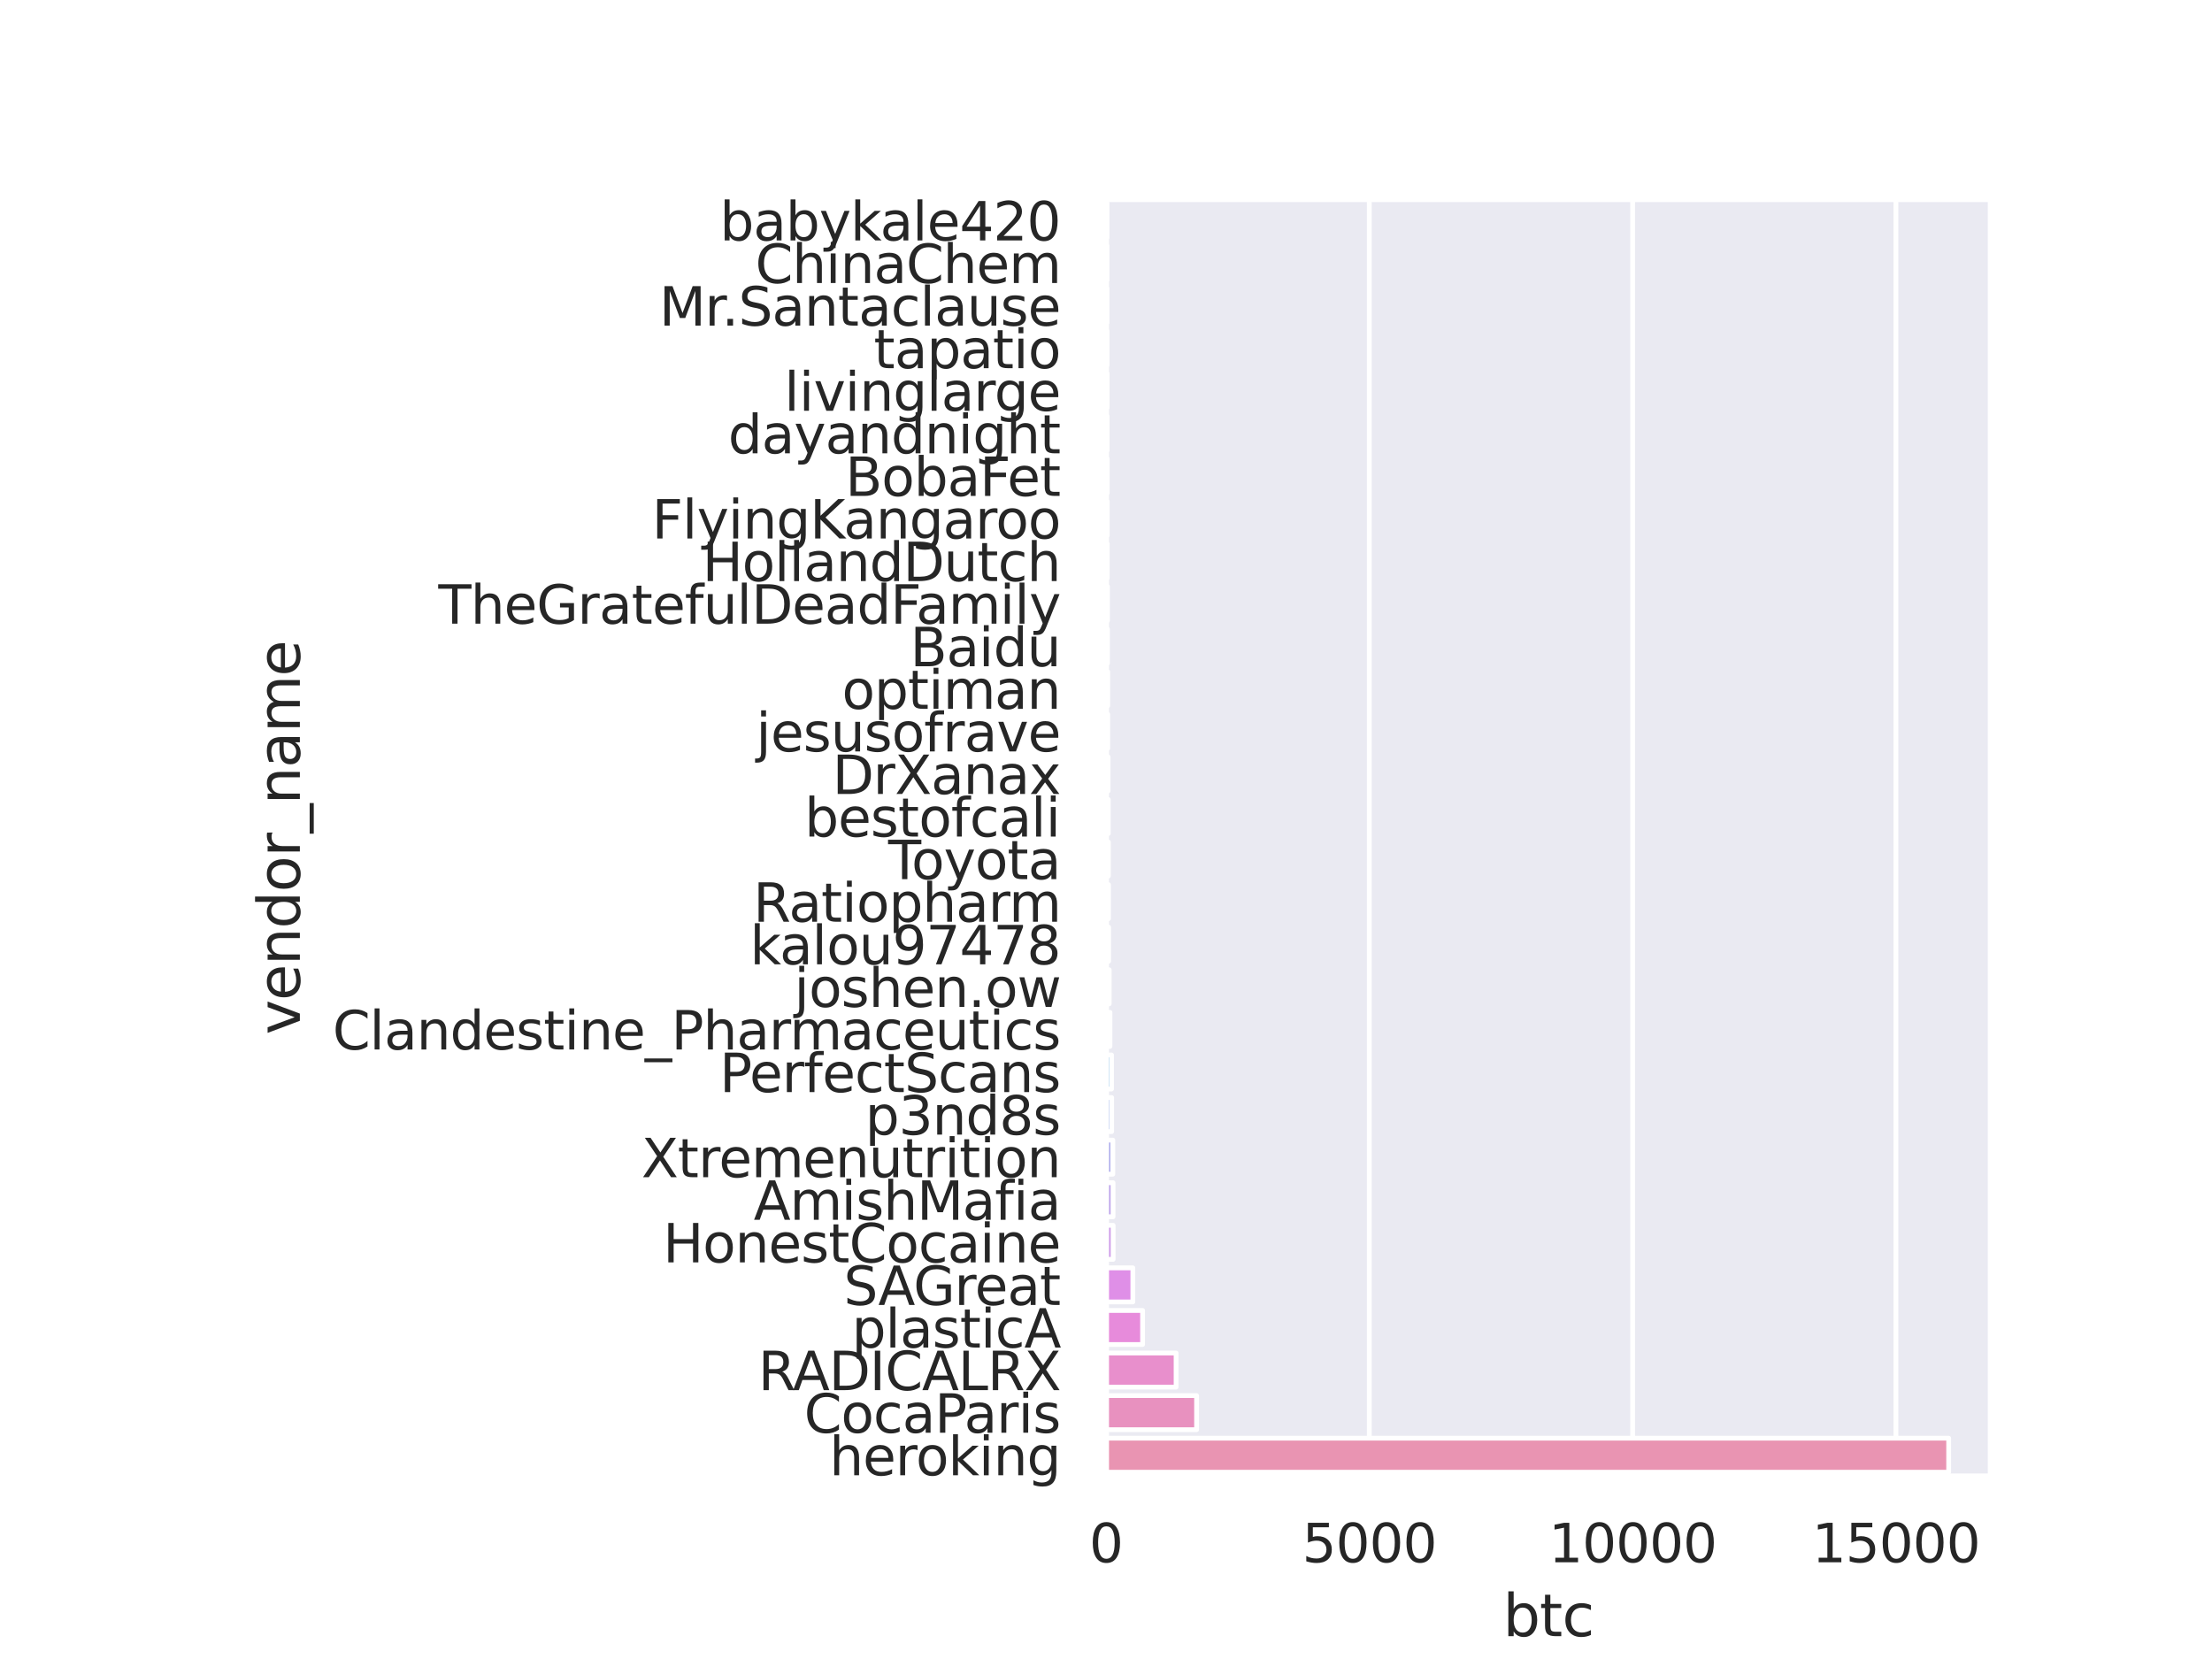<?xml version="1.0" encoding="utf-8" standalone="no"?>
<!DOCTYPE svg PUBLIC "-//W3C//DTD SVG 1.1//EN"
  "http://www.w3.org/Graphics/SVG/1.1/DTD/svg11.dtd">
<svg height="345.6pt" version="1.1" viewBox="0 0 460.8 345.6" width="460.8pt" xmlns="http://www.w3.org/2000/svg" xmlns:xlink="http://www.w3.org/1999/xlink">
 <defs>
  <style type="text/css">*{stroke-linecap:butt;stroke-linejoin:round;}</style>
 </defs>
 <g id="figure_1">
  <g id="patch_1">
   <path d="M 0 345.6 
L 460.8 345.6 
L 460.8 0 
L 0 0 
z
" style="fill:#ffffff;"/>
  </g>
  <g id="axes_1">
   <g id="patch_2">
    <path d="M 230.4 307.584 
L 414.72 307.584 
L 414.72 41.472 
L 230.4 41.472 
z
" style="fill:#eaeaf2;"/>
   </g>
   <g id="matplotlib.axis_1">
    <g id="xtick_1">
     <g id="line2d_1">
      <path clip-path="url(#pc255a13148)" d="M 230.4 307.584 
L 230.4 41.472 
" style="fill:none;stroke:#ffffff;stroke-linecap:round;"/>
     </g>
     <g id="text_1">
      <!-- 0 -->
      <g style="fill:#262626;" transform="translate(226.901 325.442)scale(0.11 -0.11)">
       <defs>
        <path d="M 2034 4250 
Q 1547 4250 1301 3770 
Q 1056 3291 1056 2328 
Q 1056 1369 1301 889 
Q 1547 409 2034 409 
Q 2525 409 2770 889 
Q 3016 1369 3016 2328 
Q 3016 3291 2770 3770 
Q 2525 4250 2034 4250 
z
M 2034 4750 
Q 2819 4750 3233 4129 
Q 3647 3509 3647 2328 
Q 3647 1150 3233 529 
Q 2819 -91 2034 -91 
Q 1250 -91 836 529 
Q 422 1150 422 2328 
Q 422 3509 836 4129 
Q 1250 4750 2034 4750 
z
" id="DejaVuSans-30" transform="scale(0.016)"/>
       </defs>
       <use xlink:href="#DejaVuSans-30"/>
      </g>
     </g>
    </g>
    <g id="xtick_2">
     <g id="line2d_2">
      <path clip-path="url(#pc255a13148)" d="M 285.252 307.584 
L 285.252 41.472 
" style="fill:none;stroke:#ffffff;stroke-linecap:round;"/>
     </g>
     <g id="text_2">
      <!-- 5000 -->
      <g style="fill:#262626;" transform="translate(271.255 325.442)scale(0.11 -0.11)">
       <defs>
        <path d="M 691 4666 
L 3169 4666 
L 3169 4134 
L 1269 4134 
L 1269 2991 
Q 1406 3038 1543 3061 
Q 1681 3084 1819 3084 
Q 2600 3084 3056 2656 
Q 3513 2228 3513 1497 
Q 3513 744 3044 326 
Q 2575 -91 1722 -91 
Q 1428 -91 1123 -41 
Q 819 9 494 109 
L 494 744 
Q 775 591 1075 516 
Q 1375 441 1709 441 
Q 2250 441 2565 725 
Q 2881 1009 2881 1497 
Q 2881 1984 2565 2268 
Q 2250 2553 1709 2553 
Q 1456 2553 1204 2497 
Q 953 2441 691 2322 
L 691 4666 
z
" id="DejaVuSans-35" transform="scale(0.016)"/>
       </defs>
       <use xlink:href="#DejaVuSans-35"/>
       <use x="63.623" xlink:href="#DejaVuSans-30"/>
       <use x="127.246" xlink:href="#DejaVuSans-30"/>
       <use x="190.869" xlink:href="#DejaVuSans-30"/>
      </g>
     </g>
    </g>
    <g id="xtick_3">
     <g id="line2d_3">
      <path clip-path="url(#pc255a13148)" d="M 340.104 307.584 
L 340.104 41.472 
" style="fill:none;stroke:#ffffff;stroke-linecap:round;"/>
     </g>
     <g id="text_3">
      <!-- 10000 -->
      <g style="fill:#262626;" transform="translate(322.607 325.442)scale(0.11 -0.11)">
       <defs>
        <path d="M 794 531 
L 1825 531 
L 1825 4091 
L 703 3866 
L 703 4441 
L 1819 4666 
L 2450 4666 
L 2450 531 
L 3481 531 
L 3481 0 
L 794 0 
L 794 531 
z
" id="DejaVuSans-31" transform="scale(0.016)"/>
       </defs>
       <use xlink:href="#DejaVuSans-31"/>
       <use x="63.623" xlink:href="#DejaVuSans-30"/>
       <use x="127.246" xlink:href="#DejaVuSans-30"/>
       <use x="190.869" xlink:href="#DejaVuSans-30"/>
       <use x="254.492" xlink:href="#DejaVuSans-30"/>
      </g>
     </g>
    </g>
    <g id="xtick_4">
     <g id="line2d_4">
      <path clip-path="url(#pc255a13148)" d="M 394.956 307.584 
L 394.956 41.472 
" style="fill:none;stroke:#ffffff;stroke-linecap:round;"/>
     </g>
     <g id="text_4">
      <!-- 15000 -->
      <g style="fill:#262626;" transform="translate(377.459 325.442)scale(0.11 -0.11)">
       <use xlink:href="#DejaVuSans-31"/>
       <use x="63.623" xlink:href="#DejaVuSans-35"/>
       <use x="127.246" xlink:href="#DejaVuSans-30"/>
       <use x="190.869" xlink:href="#DejaVuSans-30"/>
       <use x="254.492" xlink:href="#DejaVuSans-30"/>
      </g>
     </g>
    </g>
    <g id="text_5">
     <!-- btc -->
     <g style="fill:#262626;" transform="translate(313.1 340.848)scale(0.12 -0.12)">
      <defs>
       <path d="M 3116 1747 
Q 3116 2381 2855 2742 
Q 2594 3103 2138 3103 
Q 1681 3103 1420 2742 
Q 1159 2381 1159 1747 
Q 1159 1113 1420 752 
Q 1681 391 2138 391 
Q 2594 391 2855 752 
Q 3116 1113 3116 1747 
z
M 1159 2969 
Q 1341 3281 1617 3432 
Q 1894 3584 2278 3584 
Q 2916 3584 3314 3078 
Q 3713 2572 3713 1747 
Q 3713 922 3314 415 
Q 2916 -91 2278 -91 
Q 1894 -91 1617 61 
Q 1341 213 1159 525 
L 1159 0 
L 581 0 
L 581 4863 
L 1159 4863 
L 1159 2969 
z
" id="DejaVuSans-62" transform="scale(0.016)"/>
       <path d="M 1172 4494 
L 1172 3500 
L 2356 3500 
L 2356 3053 
L 1172 3053 
L 1172 1153 
Q 1172 725 1289 603 
Q 1406 481 1766 481 
L 2356 481 
L 2356 0 
L 1766 0 
Q 1100 0 847 248 
Q 594 497 594 1153 
L 594 3053 
L 172 3053 
L 172 3500 
L 594 3500 
L 594 4494 
L 1172 4494 
z
" id="DejaVuSans-74" transform="scale(0.016)"/>
       <path d="M 3122 3366 
L 3122 2828 
Q 2878 2963 2633 3030 
Q 2388 3097 2138 3097 
Q 1578 3097 1268 2742 
Q 959 2388 959 1747 
Q 959 1106 1268 751 
Q 1578 397 2138 397 
Q 2388 397 2633 464 
Q 2878 531 3122 666 
L 3122 134 
Q 2881 22 2623 -34 
Q 2366 -91 2075 -91 
Q 1284 -91 818 406 
Q 353 903 353 1747 
Q 353 2603 823 3093 
Q 1294 3584 2113 3584 
Q 2378 3584 2631 3529 
Q 2884 3475 3122 3366 
z
" id="DejaVuSans-63" transform="scale(0.016)"/>
      </defs>
      <use xlink:href="#DejaVuSans-62"/>
      <use x="63.477" xlink:href="#DejaVuSans-74"/>
      <use x="102.686" xlink:href="#DejaVuSans-63"/>
     </g>
    </g>
   </g>
   <g id="matplotlib.axis_2">
    <g id="ytick_1">
     <g id="text_6">
      <!-- babykale420 -->
      <g style="fill:#262626;" transform="translate(149.943 50.086)scale(0.11 -0.11)">
       <defs>
        <path d="M 2194 1759 
Q 1497 1759 1228 1600 
Q 959 1441 959 1056 
Q 959 750 1161 570 
Q 1363 391 1709 391 
Q 2188 391 2477 730 
Q 2766 1069 2766 1631 
L 2766 1759 
L 2194 1759 
z
M 3341 1997 
L 3341 0 
L 2766 0 
L 2766 531 
Q 2569 213 2275 61 
Q 1981 -91 1556 -91 
Q 1019 -91 701 211 
Q 384 513 384 1019 
Q 384 1609 779 1909 
Q 1175 2209 1959 2209 
L 2766 2209 
L 2766 2266 
Q 2766 2663 2505 2880 
Q 2244 3097 1772 3097 
Q 1472 3097 1187 3025 
Q 903 2953 641 2809 
L 641 3341 
Q 956 3463 1253 3523 
Q 1550 3584 1831 3584 
Q 2591 3584 2966 3190 
Q 3341 2797 3341 1997 
z
" id="DejaVuSans-61" transform="scale(0.016)"/>
        <path d="M 2059 -325 
Q 1816 -950 1584 -1140 
Q 1353 -1331 966 -1331 
L 506 -1331 
L 506 -850 
L 844 -850 
Q 1081 -850 1212 -737 
Q 1344 -625 1503 -206 
L 1606 56 
L 191 3500 
L 800 3500 
L 1894 763 
L 2988 3500 
L 3597 3500 
L 2059 -325 
z
" id="DejaVuSans-79" transform="scale(0.016)"/>
        <path d="M 581 4863 
L 1159 4863 
L 1159 1991 
L 2875 3500 
L 3609 3500 
L 1753 1863 
L 3688 0 
L 2938 0 
L 1159 1709 
L 1159 0 
L 581 0 
L 581 4863 
z
" id="DejaVuSans-6b" transform="scale(0.016)"/>
        <path d="M 603 4863 
L 1178 4863 
L 1178 0 
L 603 0 
L 603 4863 
z
" id="DejaVuSans-6c" transform="scale(0.016)"/>
        <path d="M 3597 1894 
L 3597 1613 
L 953 1613 
Q 991 1019 1311 708 
Q 1631 397 2203 397 
Q 2534 397 2845 478 
Q 3156 559 3463 722 
L 3463 178 
Q 3153 47 2828 -22 
Q 2503 -91 2169 -91 
Q 1331 -91 842 396 
Q 353 884 353 1716 
Q 353 2575 817 3079 
Q 1281 3584 2069 3584 
Q 2775 3584 3186 3129 
Q 3597 2675 3597 1894 
z
M 3022 2063 
Q 3016 2534 2758 2815 
Q 2500 3097 2075 3097 
Q 1594 3097 1305 2825 
Q 1016 2553 972 2059 
L 3022 2063 
z
" id="DejaVuSans-65" transform="scale(0.016)"/>
        <path d="M 2419 4116 
L 825 1625 
L 2419 1625 
L 2419 4116 
z
M 2253 4666 
L 3047 4666 
L 3047 1625 
L 3713 1625 
L 3713 1100 
L 3047 1100 
L 3047 0 
L 2419 0 
L 2419 1100 
L 313 1100 
L 313 1709 
L 2253 4666 
z
" id="DejaVuSans-34" transform="scale(0.016)"/>
        <path d="M 1228 531 
L 3431 531 
L 3431 0 
L 469 0 
L 469 531 
Q 828 903 1448 1529 
Q 2069 2156 2228 2338 
Q 2531 2678 2651 2914 
Q 2772 3150 2772 3378 
Q 2772 3750 2511 3984 
Q 2250 4219 1831 4219 
Q 1534 4219 1204 4116 
Q 875 4013 500 3803 
L 500 4441 
Q 881 4594 1212 4672 
Q 1544 4750 1819 4750 
Q 2544 4750 2975 4387 
Q 3406 4025 3406 3419 
Q 3406 3131 3298 2873 
Q 3191 2616 2906 2266 
Q 2828 2175 2409 1742 
Q 1991 1309 1228 531 
z
" id="DejaVuSans-32" transform="scale(0.016)"/>
       </defs>
       <use xlink:href="#DejaVuSans-62"/>
       <use x="63.477" xlink:href="#DejaVuSans-61"/>
       <use x="124.756" xlink:href="#DejaVuSans-62"/>
       <use x="188.232" xlink:href="#DejaVuSans-79"/>
       <use x="247.412" xlink:href="#DejaVuSans-6b"/>
       <use x="303.572" xlink:href="#DejaVuSans-61"/>
       <use x="364.852" xlink:href="#DejaVuSans-6c"/>
       <use x="392.635" xlink:href="#DejaVuSans-65"/>
       <use x="454.158" xlink:href="#DejaVuSans-34"/>
       <use x="517.781" xlink:href="#DejaVuSans-32"/>
       <use x="581.404" xlink:href="#DejaVuSans-30"/>
      </g>
     </g>
    </g>
    <g id="ytick_2">
     <g id="text_7">
      <!-- ChinaChem -->
      <g style="fill:#262626;" transform="translate(157.344 58.957)scale(0.11 -0.11)">
       <defs>
        <path d="M 4122 4306 
L 4122 3641 
Q 3803 3938 3442 4084 
Q 3081 4231 2675 4231 
Q 1875 4231 1450 3742 
Q 1025 3253 1025 2328 
Q 1025 1406 1450 917 
Q 1875 428 2675 428 
Q 3081 428 3442 575 
Q 3803 722 4122 1019 
L 4122 359 
Q 3791 134 3420 21 
Q 3050 -91 2638 -91 
Q 1578 -91 968 557 
Q 359 1206 359 2328 
Q 359 3453 968 4101 
Q 1578 4750 2638 4750 
Q 3056 4750 3426 4639 
Q 3797 4528 4122 4306 
z
" id="DejaVuSans-43" transform="scale(0.016)"/>
        <path d="M 3513 2113 
L 3513 0 
L 2938 0 
L 2938 2094 
Q 2938 2591 2744 2837 
Q 2550 3084 2163 3084 
Q 1697 3084 1428 2787 
Q 1159 2491 1159 1978 
L 1159 0 
L 581 0 
L 581 4863 
L 1159 4863 
L 1159 2956 
Q 1366 3272 1645 3428 
Q 1925 3584 2291 3584 
Q 2894 3584 3203 3211 
Q 3513 2838 3513 2113 
z
" id="DejaVuSans-68" transform="scale(0.016)"/>
        <path d="M 603 3500 
L 1178 3500 
L 1178 0 
L 603 0 
L 603 3500 
z
M 603 4863 
L 1178 4863 
L 1178 4134 
L 603 4134 
L 603 4863 
z
" id="DejaVuSans-69" transform="scale(0.016)"/>
        <path d="M 3513 2113 
L 3513 0 
L 2938 0 
L 2938 2094 
Q 2938 2591 2744 2837 
Q 2550 3084 2163 3084 
Q 1697 3084 1428 2787 
Q 1159 2491 1159 1978 
L 1159 0 
L 581 0 
L 581 3500 
L 1159 3500 
L 1159 2956 
Q 1366 3272 1645 3428 
Q 1925 3584 2291 3584 
Q 2894 3584 3203 3211 
Q 3513 2838 3513 2113 
z
" id="DejaVuSans-6e" transform="scale(0.016)"/>
        <path d="M 3328 2828 
Q 3544 3216 3844 3400 
Q 4144 3584 4550 3584 
Q 5097 3584 5394 3201 
Q 5691 2819 5691 2113 
L 5691 0 
L 5113 0 
L 5113 2094 
Q 5113 2597 4934 2840 
Q 4756 3084 4391 3084 
Q 3944 3084 3684 2787 
Q 3425 2491 3425 1978 
L 3425 0 
L 2847 0 
L 2847 2094 
Q 2847 2600 2669 2842 
Q 2491 3084 2119 3084 
Q 1678 3084 1418 2786 
Q 1159 2488 1159 1978 
L 1159 0 
L 581 0 
L 581 3500 
L 1159 3500 
L 1159 2956 
Q 1356 3278 1631 3431 
Q 1906 3584 2284 3584 
Q 2666 3584 2933 3390 
Q 3200 3197 3328 2828 
z
" id="DejaVuSans-6d" transform="scale(0.016)"/>
       </defs>
       <use xlink:href="#DejaVuSans-43"/>
       <use x="69.824" xlink:href="#DejaVuSans-68"/>
       <use x="133.203" xlink:href="#DejaVuSans-69"/>
       <use x="160.986" xlink:href="#DejaVuSans-6e"/>
       <use x="224.365" xlink:href="#DejaVuSans-61"/>
       <use x="285.645" xlink:href="#DejaVuSans-43"/>
       <use x="355.469" xlink:href="#DejaVuSans-68"/>
       <use x="418.848" xlink:href="#DejaVuSans-65"/>
       <use x="480.371" xlink:href="#DejaVuSans-6d"/>
      </g>
     </g>
    </g>
    <g id="ytick_3">
     <g id="text_8">
      <!-- Mr.Santaclause -->
      <g style="fill:#262626;" transform="translate(137.331 67.827)scale(0.11 -0.11)">
       <defs>
        <path d="M 628 4666 
L 1569 4666 
L 2759 1491 
L 3956 4666 
L 4897 4666 
L 4897 0 
L 4281 0 
L 4281 4097 
L 3078 897 
L 2444 897 
L 1241 4097 
L 1241 0 
L 628 0 
L 628 4666 
z
" id="DejaVuSans-4d" transform="scale(0.016)"/>
        <path d="M 2631 2963 
Q 2534 3019 2420 3045 
Q 2306 3072 2169 3072 
Q 1681 3072 1420 2755 
Q 1159 2438 1159 1844 
L 1159 0 
L 581 0 
L 581 3500 
L 1159 3500 
L 1159 2956 
Q 1341 3275 1631 3429 
Q 1922 3584 2338 3584 
Q 2397 3584 2469 3576 
Q 2541 3569 2628 3553 
L 2631 2963 
z
" id="DejaVuSans-72" transform="scale(0.016)"/>
        <path d="M 684 794 
L 1344 794 
L 1344 0 
L 684 0 
L 684 794 
z
" id="DejaVuSans-2e" transform="scale(0.016)"/>
        <path d="M 3425 4513 
L 3425 3897 
Q 3066 4069 2747 4153 
Q 2428 4238 2131 4238 
Q 1616 4238 1336 4038 
Q 1056 3838 1056 3469 
Q 1056 3159 1242 3001 
Q 1428 2844 1947 2747 
L 2328 2669 
Q 3034 2534 3370 2195 
Q 3706 1856 3706 1288 
Q 3706 609 3251 259 
Q 2797 -91 1919 -91 
Q 1588 -91 1214 -16 
Q 841 59 441 206 
L 441 856 
Q 825 641 1194 531 
Q 1563 422 1919 422 
Q 2459 422 2753 634 
Q 3047 847 3047 1241 
Q 3047 1584 2836 1778 
Q 2625 1972 2144 2069 
L 1759 2144 
Q 1053 2284 737 2584 
Q 422 2884 422 3419 
Q 422 4038 858 4394 
Q 1294 4750 2059 4750 
Q 2388 4750 2728 4690 
Q 3069 4631 3425 4513 
z
" id="DejaVuSans-53" transform="scale(0.016)"/>
        <path d="M 544 1381 
L 544 3500 
L 1119 3500 
L 1119 1403 
Q 1119 906 1312 657 
Q 1506 409 1894 409 
Q 2359 409 2629 706 
Q 2900 1003 2900 1516 
L 2900 3500 
L 3475 3500 
L 3475 0 
L 2900 0 
L 2900 538 
Q 2691 219 2414 64 
Q 2138 -91 1772 -91 
Q 1169 -91 856 284 
Q 544 659 544 1381 
z
M 1991 3584 
L 1991 3584 
z
" id="DejaVuSans-75" transform="scale(0.016)"/>
        <path d="M 2834 3397 
L 2834 2853 
Q 2591 2978 2328 3040 
Q 2066 3103 1784 3103 
Q 1356 3103 1142 2972 
Q 928 2841 928 2578 
Q 928 2378 1081 2264 
Q 1234 2150 1697 2047 
L 1894 2003 
Q 2506 1872 2764 1633 
Q 3022 1394 3022 966 
Q 3022 478 2636 193 
Q 2250 -91 1575 -91 
Q 1294 -91 989 -36 
Q 684 19 347 128 
L 347 722 
Q 666 556 975 473 
Q 1284 391 1588 391 
Q 1994 391 2212 530 
Q 2431 669 2431 922 
Q 2431 1156 2273 1281 
Q 2116 1406 1581 1522 
L 1381 1569 
Q 847 1681 609 1914 
Q 372 2147 372 2553 
Q 372 3047 722 3315 
Q 1072 3584 1716 3584 
Q 2034 3584 2315 3537 
Q 2597 3491 2834 3397 
z
" id="DejaVuSans-73" transform="scale(0.016)"/>
       </defs>
       <use xlink:href="#DejaVuSans-4d"/>
       <use x="86.279" xlink:href="#DejaVuSans-72"/>
       <use x="118.268" xlink:href="#DejaVuSans-2e"/>
       <use x="150.055" xlink:href="#DejaVuSans-53"/>
       <use x="213.531" xlink:href="#DejaVuSans-61"/>
       <use x="274.811" xlink:href="#DejaVuSans-6e"/>
       <use x="338.189" xlink:href="#DejaVuSans-74"/>
       <use x="377.398" xlink:href="#DejaVuSans-61"/>
       <use x="438.678" xlink:href="#DejaVuSans-63"/>
       <use x="493.658" xlink:href="#DejaVuSans-6c"/>
       <use x="521.441" xlink:href="#DejaVuSans-61"/>
       <use x="582.721" xlink:href="#DejaVuSans-75"/>
       <use x="646.1" xlink:href="#DejaVuSans-73"/>
       <use x="698.199" xlink:href="#DejaVuSans-65"/>
      </g>
     </g>
    </g>
    <g id="ytick_4">
     <g id="text_9">
      <!-- tapatio -->
      <g style="fill:#262626;" transform="translate(182.024 76.698)scale(0.11 -0.11)">
       <defs>
        <path d="M 1159 525 
L 1159 -1331 
L 581 -1331 
L 581 3500 
L 1159 3500 
L 1159 2969 
Q 1341 3281 1617 3432 
Q 1894 3584 2278 3584 
Q 2916 3584 3314 3078 
Q 3713 2572 3713 1747 
Q 3713 922 3314 415 
Q 2916 -91 2278 -91 
Q 1894 -91 1617 61 
Q 1341 213 1159 525 
z
M 3116 1747 
Q 3116 2381 2855 2742 
Q 2594 3103 2138 3103 
Q 1681 3103 1420 2742 
Q 1159 2381 1159 1747 
Q 1159 1113 1420 752 
Q 1681 391 2138 391 
Q 2594 391 2855 752 
Q 3116 1113 3116 1747 
z
" id="DejaVuSans-70" transform="scale(0.016)"/>
        <path d="M 1959 3097 
Q 1497 3097 1228 2736 
Q 959 2375 959 1747 
Q 959 1119 1226 758 
Q 1494 397 1959 397 
Q 2419 397 2687 759 
Q 2956 1122 2956 1747 
Q 2956 2369 2687 2733 
Q 2419 3097 1959 3097 
z
M 1959 3584 
Q 2709 3584 3137 3096 
Q 3566 2609 3566 1747 
Q 3566 888 3137 398 
Q 2709 -91 1959 -91 
Q 1206 -91 779 398 
Q 353 888 353 1747 
Q 353 2609 779 3096 
Q 1206 3584 1959 3584 
z
" id="DejaVuSans-6f" transform="scale(0.016)"/>
       </defs>
       <use xlink:href="#DejaVuSans-74"/>
       <use x="39.209" xlink:href="#DejaVuSans-61"/>
       <use x="100.488" xlink:href="#DejaVuSans-70"/>
       <use x="163.965" xlink:href="#DejaVuSans-61"/>
       <use x="225.244" xlink:href="#DejaVuSans-74"/>
       <use x="264.453" xlink:href="#DejaVuSans-69"/>
       <use x="292.236" xlink:href="#DejaVuSans-6f"/>
      </g>
     </g>
    </g>
    <g id="ytick_5">
     <g id="text_10">
      <!-- livinglarge -->
      <g style="fill:#262626;" transform="translate(163.389 85.568)scale(0.11 -0.11)">
       <defs>
        <path d="M 191 3500 
L 800 3500 
L 1894 563 
L 2988 3500 
L 3597 3500 
L 2284 0 
L 1503 0 
L 191 3500 
z
" id="DejaVuSans-76" transform="scale(0.016)"/>
        <path d="M 2906 1791 
Q 2906 2416 2648 2759 
Q 2391 3103 1925 3103 
Q 1463 3103 1205 2759 
Q 947 2416 947 1791 
Q 947 1169 1205 825 
Q 1463 481 1925 481 
Q 2391 481 2648 825 
Q 2906 1169 2906 1791 
z
M 3481 434 
Q 3481 -459 3084 -895 
Q 2688 -1331 1869 -1331 
Q 1566 -1331 1297 -1286 
Q 1028 -1241 775 -1147 
L 775 -588 
Q 1028 -725 1275 -790 
Q 1522 -856 1778 -856 
Q 2344 -856 2625 -561 
Q 2906 -266 2906 331 
L 2906 616 
Q 2728 306 2450 153 
Q 2172 0 1784 0 
Q 1141 0 747 490 
Q 353 981 353 1791 
Q 353 2603 747 3093 
Q 1141 3584 1784 3584 
Q 2172 3584 2450 3431 
Q 2728 3278 2906 2969 
L 2906 3500 
L 3481 3500 
L 3481 434 
z
" id="DejaVuSans-67" transform="scale(0.016)"/>
       </defs>
       <use xlink:href="#DejaVuSans-6c"/>
       <use x="27.783" xlink:href="#DejaVuSans-69"/>
       <use x="55.566" xlink:href="#DejaVuSans-76"/>
       <use x="114.746" xlink:href="#DejaVuSans-69"/>
       <use x="142.529" xlink:href="#DejaVuSans-6e"/>
       <use x="205.908" xlink:href="#DejaVuSans-67"/>
       <use x="269.385" xlink:href="#DejaVuSans-6c"/>
       <use x="297.168" xlink:href="#DejaVuSans-61"/>
       <use x="358.447" xlink:href="#DejaVuSans-72"/>
       <use x="397.811" xlink:href="#DejaVuSans-67"/>
       <use x="461.287" xlink:href="#DejaVuSans-65"/>
      </g>
     </g>
    </g>
    <g id="ytick_6">
     <g id="text_11">
      <!-- dayandnight -->
      <g style="fill:#262626;" transform="translate(151.676 94.438)scale(0.11 -0.11)">
       <defs>
        <path d="M 2906 2969 
L 2906 4863 
L 3481 4863 
L 3481 0 
L 2906 0 
L 2906 525 
Q 2725 213 2448 61 
Q 2172 -91 1784 -91 
Q 1150 -91 751 415 
Q 353 922 353 1747 
Q 353 2572 751 3078 
Q 1150 3584 1784 3584 
Q 2172 3584 2448 3432 
Q 2725 3281 2906 2969 
z
M 947 1747 
Q 947 1113 1208 752 
Q 1469 391 1925 391 
Q 2381 391 2643 752 
Q 2906 1113 2906 1747 
Q 2906 2381 2643 2742 
Q 2381 3103 1925 3103 
Q 1469 3103 1208 2742 
Q 947 2381 947 1747 
z
" id="DejaVuSans-64" transform="scale(0.016)"/>
       </defs>
       <use xlink:href="#DejaVuSans-64"/>
       <use x="63.477" xlink:href="#DejaVuSans-61"/>
       <use x="124.756" xlink:href="#DejaVuSans-79"/>
       <use x="183.936" xlink:href="#DejaVuSans-61"/>
       <use x="245.215" xlink:href="#DejaVuSans-6e"/>
       <use x="308.594" xlink:href="#DejaVuSans-64"/>
       <use x="372.07" xlink:href="#DejaVuSans-6e"/>
       <use x="435.449" xlink:href="#DejaVuSans-69"/>
       <use x="463.232" xlink:href="#DejaVuSans-67"/>
       <use x="526.709" xlink:href="#DejaVuSans-68"/>
       <use x="590.088" xlink:href="#DejaVuSans-74"/>
      </g>
     </g>
    </g>
    <g id="ytick_7">
     <g id="text_12">
      <!-- BobaFet -->
      <g style="fill:#262626;" transform="translate(176.096 103.309)scale(0.11 -0.11)">
       <defs>
        <path d="M 1259 2228 
L 1259 519 
L 2272 519 
Q 2781 519 3026 730 
Q 3272 941 3272 1375 
Q 3272 1813 3026 2020 
Q 2781 2228 2272 2228 
L 1259 2228 
z
M 1259 4147 
L 1259 2741 
L 2194 2741 
Q 2656 2741 2882 2914 
Q 3109 3088 3109 3444 
Q 3109 3797 2882 3972 
Q 2656 4147 2194 4147 
L 1259 4147 
z
M 628 4666 
L 2241 4666 
Q 2963 4666 3353 4366 
Q 3744 4066 3744 3513 
Q 3744 3084 3544 2831 
Q 3344 2578 2956 2516 
Q 3422 2416 3680 2098 
Q 3938 1781 3938 1306 
Q 3938 681 3513 340 
Q 3088 0 2303 0 
L 628 0 
L 628 4666 
z
" id="DejaVuSans-42" transform="scale(0.016)"/>
        <path d="M 628 4666 
L 3309 4666 
L 3309 4134 
L 1259 4134 
L 1259 2759 
L 3109 2759 
L 3109 2228 
L 1259 2228 
L 1259 0 
L 628 0 
L 628 4666 
z
" id="DejaVuSans-46" transform="scale(0.016)"/>
       </defs>
       <use xlink:href="#DejaVuSans-42"/>
       <use x="68.604" xlink:href="#DejaVuSans-6f"/>
       <use x="129.785" xlink:href="#DejaVuSans-62"/>
       <use x="193.262" xlink:href="#DejaVuSans-61"/>
       <use x="254.541" xlink:href="#DejaVuSans-46"/>
       <use x="306.561" xlink:href="#DejaVuSans-65"/>
       <use x="368.084" xlink:href="#DejaVuSans-74"/>
      </g>
     </g>
    </g>
    <g id="ytick_8">
     <g id="text_13">
      <!-- FlyingKangaroo -->
      <g style="fill:#262626;" transform="translate(135.803 112.179)scale(0.11 -0.11)">
       <defs>
        <path d="M 628 4666 
L 1259 4666 
L 1259 2694 
L 3353 4666 
L 4166 4666 
L 1850 2491 
L 4331 0 
L 3500 0 
L 1259 2247 
L 1259 0 
L 628 0 
L 628 4666 
z
" id="DejaVuSans-4b" transform="scale(0.016)"/>
       </defs>
       <use xlink:href="#DejaVuSans-46"/>
       <use x="57.52" xlink:href="#DejaVuSans-6c"/>
       <use x="85.303" xlink:href="#DejaVuSans-79"/>
       <use x="144.482" xlink:href="#DejaVuSans-69"/>
       <use x="172.266" xlink:href="#DejaVuSans-6e"/>
       <use x="235.645" xlink:href="#DejaVuSans-67"/>
       <use x="299.121" xlink:href="#DejaVuSans-4b"/>
       <use x="362.947" xlink:href="#DejaVuSans-61"/>
       <use x="424.227" xlink:href="#DejaVuSans-6e"/>
       <use x="487.605" xlink:href="#DejaVuSans-67"/>
       <use x="551.082" xlink:href="#DejaVuSans-61"/>
       <use x="612.361" xlink:href="#DejaVuSans-72"/>
       <use x="651.225" xlink:href="#DejaVuSans-6f"/>
       <use x="712.406" xlink:href="#DejaVuSans-6f"/>
      </g>
     </g>
    </g>
    <g id="ytick_9">
     <g id="text_14">
      <!-- HollandDutch -->
      <g style="fill:#262626;" transform="translate(146.317 121.05)scale(0.11 -0.11)">
       <defs>
        <path d="M 628 4666 
L 1259 4666 
L 1259 2753 
L 3553 2753 
L 3553 4666 
L 4184 4666 
L 4184 0 
L 3553 0 
L 3553 2222 
L 1259 2222 
L 1259 0 
L 628 0 
L 628 4666 
z
" id="DejaVuSans-48" transform="scale(0.016)"/>
        <path d="M 1259 4147 
L 1259 519 
L 2022 519 
Q 2988 519 3436 956 
Q 3884 1394 3884 2338 
Q 3884 3275 3436 3711 
Q 2988 4147 2022 4147 
L 1259 4147 
z
M 628 4666 
L 1925 4666 
Q 3281 4666 3915 4102 
Q 4550 3538 4550 2338 
Q 4550 1131 3912 565 
Q 3275 0 1925 0 
L 628 0 
L 628 4666 
z
" id="DejaVuSans-44" transform="scale(0.016)"/>
       </defs>
       <use xlink:href="#DejaVuSans-48"/>
       <use x="75.195" xlink:href="#DejaVuSans-6f"/>
       <use x="136.377" xlink:href="#DejaVuSans-6c"/>
       <use x="164.16" xlink:href="#DejaVuSans-6c"/>
       <use x="191.943" xlink:href="#DejaVuSans-61"/>
       <use x="253.223" xlink:href="#DejaVuSans-6e"/>
       <use x="316.602" xlink:href="#DejaVuSans-64"/>
       <use x="380.078" xlink:href="#DejaVuSans-44"/>
       <use x="457.08" xlink:href="#DejaVuSans-75"/>
       <use x="520.459" xlink:href="#DejaVuSans-74"/>
       <use x="559.668" xlink:href="#DejaVuSans-63"/>
       <use x="614.648" xlink:href="#DejaVuSans-68"/>
      </g>
     </g>
    </g>
    <g id="ytick_10">
     <g id="text_15">
      <!-- TheGratefulDeadFamily -->
      <g style="fill:#262626;" transform="translate(91.311 129.92)scale(0.11 -0.11)">
       <defs>
        <path d="M -19 4666 
L 3928 4666 
L 3928 4134 
L 2272 4134 
L 2272 0 
L 1638 0 
L 1638 4134 
L -19 4134 
L -19 4666 
z
" id="DejaVuSans-54" transform="scale(0.016)"/>
        <path d="M 3809 666 
L 3809 1919 
L 2778 1919 
L 2778 2438 
L 4434 2438 
L 4434 434 
Q 4069 175 3628 42 
Q 3188 -91 2688 -91 
Q 1594 -91 976 548 
Q 359 1188 359 2328 
Q 359 3472 976 4111 
Q 1594 4750 2688 4750 
Q 3144 4750 3555 4637 
Q 3966 4525 4313 4306 
L 4313 3634 
Q 3963 3931 3569 4081 
Q 3175 4231 2741 4231 
Q 1884 4231 1454 3753 
Q 1025 3275 1025 2328 
Q 1025 1384 1454 906 
Q 1884 428 2741 428 
Q 3075 428 3337 486 
Q 3600 544 3809 666 
z
" id="DejaVuSans-47" transform="scale(0.016)"/>
        <path d="M 2375 4863 
L 2375 4384 
L 1825 4384 
Q 1516 4384 1395 4259 
Q 1275 4134 1275 3809 
L 1275 3500 
L 2222 3500 
L 2222 3053 
L 1275 3053 
L 1275 0 
L 697 0 
L 697 3053 
L 147 3053 
L 147 3500 
L 697 3500 
L 697 3744 
Q 697 4328 969 4595 
Q 1241 4863 1831 4863 
L 2375 4863 
z
" id="DejaVuSans-66" transform="scale(0.016)"/>
       </defs>
       <use xlink:href="#DejaVuSans-54"/>
       <use x="61.084" xlink:href="#DejaVuSans-68"/>
       <use x="124.463" xlink:href="#DejaVuSans-65"/>
       <use x="185.986" xlink:href="#DejaVuSans-47"/>
       <use x="263.477" xlink:href="#DejaVuSans-72"/>
       <use x="304.59" xlink:href="#DejaVuSans-61"/>
       <use x="365.869" xlink:href="#DejaVuSans-74"/>
       <use x="405.078" xlink:href="#DejaVuSans-65"/>
       <use x="466.602" xlink:href="#DejaVuSans-66"/>
       <use x="501.807" xlink:href="#DejaVuSans-75"/>
       <use x="565.186" xlink:href="#DejaVuSans-6c"/>
       <use x="592.969" xlink:href="#DejaVuSans-44"/>
       <use x="669.971" xlink:href="#DejaVuSans-65"/>
       <use x="731.494" xlink:href="#DejaVuSans-61"/>
       <use x="792.773" xlink:href="#DejaVuSans-64"/>
       <use x="856.25" xlink:href="#DejaVuSans-46"/>
       <use x="904.645" xlink:href="#DejaVuSans-61"/>
       <use x="965.924" xlink:href="#DejaVuSans-6d"/>
       <use x="1063.336" xlink:href="#DejaVuSans-69"/>
       <use x="1091.119" xlink:href="#DejaVuSans-6c"/>
       <use x="1118.902" xlink:href="#DejaVuSans-79"/>
      </g>
     </g>
    </g>
    <g id="ytick_11">
     <g id="text_16">
      <!-- Baidu -->
      <g style="fill:#262626;" transform="translate(189.602 138.79)scale(0.11 -0.11)">
       <use xlink:href="#DejaVuSans-42"/>
       <use x="68.604" xlink:href="#DejaVuSans-61"/>
       <use x="129.883" xlink:href="#DejaVuSans-69"/>
       <use x="157.666" xlink:href="#DejaVuSans-64"/>
       <use x="221.143" xlink:href="#DejaVuSans-75"/>
      </g>
     </g>
    </g>
    <g id="ytick_12">
     <g id="text_17">
      <!-- optiman -->
      <g style="fill:#262626;" transform="translate(175.391 147.661)scale(0.11 -0.11)">
       <use xlink:href="#DejaVuSans-6f"/>
       <use x="61.182" xlink:href="#DejaVuSans-70"/>
       <use x="124.658" xlink:href="#DejaVuSans-74"/>
       <use x="163.867" xlink:href="#DejaVuSans-69"/>
       <use x="191.65" xlink:href="#DejaVuSans-6d"/>
       <use x="289.062" xlink:href="#DejaVuSans-61"/>
       <use x="350.342" xlink:href="#DejaVuSans-6e"/>
      </g>
     </g>
    </g>
    <g id="ytick_13">
     <g id="text_18">
      <!-- jesusofrave -->
      <g style="fill:#262626;" transform="translate(157.499 156.531)scale(0.11 -0.11)">
       <defs>
        <path d="M 603 3500 
L 1178 3500 
L 1178 -63 
Q 1178 -731 923 -1031 
Q 669 -1331 103 -1331 
L -116 -1331 
L -116 -844 
L 38 -844 
Q 366 -844 484 -692 
Q 603 -541 603 -63 
L 603 3500 
z
M 603 4863 
L 1178 4863 
L 1178 4134 
L 603 4134 
L 603 4863 
z
" id="DejaVuSans-6a" transform="scale(0.016)"/>
       </defs>
       <use xlink:href="#DejaVuSans-6a"/>
       <use x="27.783" xlink:href="#DejaVuSans-65"/>
       <use x="89.307" xlink:href="#DejaVuSans-73"/>
       <use x="141.406" xlink:href="#DejaVuSans-75"/>
       <use x="204.785" xlink:href="#DejaVuSans-73"/>
       <use x="256.885" xlink:href="#DejaVuSans-6f"/>
       <use x="318.066" xlink:href="#DejaVuSans-66"/>
       <use x="353.271" xlink:href="#DejaVuSans-72"/>
       <use x="394.385" xlink:href="#DejaVuSans-61"/>
       <use x="455.664" xlink:href="#DejaVuSans-76"/>
       <use x="514.844" xlink:href="#DejaVuSans-65"/>
      </g>
     </g>
    </g>
    <g id="ytick_14">
     <g id="text_19">
      <!-- DrXanax -->
      <g style="fill:#262626;" transform="translate(173.409 165.402)scale(0.11 -0.11)">
       <defs>
        <path d="M 403 4666 
L 1081 4666 
L 2241 2931 
L 3406 4666 
L 4084 4666 
L 2584 2425 
L 4184 0 
L 3506 0 
L 2194 1984 
L 872 0 
L 191 0 
L 1856 2491 
L 403 4666 
z
" id="DejaVuSans-58" transform="scale(0.016)"/>
        <path d="M 3513 3500 
L 2247 1797 
L 3578 0 
L 2900 0 
L 1881 1375 
L 863 0 
L 184 0 
L 1544 1831 
L 300 3500 
L 978 3500 
L 1906 2253 
L 2834 3500 
L 3513 3500 
z
" id="DejaVuSans-78" transform="scale(0.016)"/>
       </defs>
       <use xlink:href="#DejaVuSans-44"/>
       <use x="77.002" xlink:href="#DejaVuSans-72"/>
       <use x="118.115" xlink:href="#DejaVuSans-58"/>
       <use x="186.621" xlink:href="#DejaVuSans-61"/>
       <use x="247.9" xlink:href="#DejaVuSans-6e"/>
       <use x="311.279" xlink:href="#DejaVuSans-61"/>
       <use x="372.559" xlink:href="#DejaVuSans-78"/>
      </g>
     </g>
    </g>
    <g id="ytick_15">
     <g id="text_20">
      <!-- bestofcali -->
      <g style="fill:#262626;" transform="translate(167.602 174.272)scale(0.11 -0.11)">
       <use xlink:href="#DejaVuSans-62"/>
       <use x="63.477" xlink:href="#DejaVuSans-65"/>
       <use x="125" xlink:href="#DejaVuSans-73"/>
       <use x="177.1" xlink:href="#DejaVuSans-74"/>
       <use x="216.309" xlink:href="#DejaVuSans-6f"/>
       <use x="277.49" xlink:href="#DejaVuSans-66"/>
       <use x="312.695" xlink:href="#DejaVuSans-63"/>
       <use x="367.676" xlink:href="#DejaVuSans-61"/>
       <use x="428.955" xlink:href="#DejaVuSans-6c"/>
       <use x="456.738" xlink:href="#DejaVuSans-69"/>
      </g>
     </g>
    </g>
    <g id="ytick_16">
     <g id="text_21">
      <!-- Toyota -->
      <g style="fill:#262626;" transform="translate(185.026 183.142)scale(0.11 -0.11)">
       <use xlink:href="#DejaVuSans-54"/>
       <use x="44.084" xlink:href="#DejaVuSans-6f"/>
       <use x="105.266" xlink:href="#DejaVuSans-79"/>
       <use x="164.445" xlink:href="#DejaVuSans-6f"/>
       <use x="225.627" xlink:href="#DejaVuSans-74"/>
       <use x="264.836" xlink:href="#DejaVuSans-61"/>
      </g>
     </g>
    </g>
    <g id="ytick_17">
     <g id="text_22">
      <!-- Ratiopharm -->
      <g style="fill:#262626;" transform="translate(156.925 192.013)scale(0.11 -0.11)">
       <defs>
        <path d="M 2841 2188 
Q 3044 2119 3236 1894 
Q 3428 1669 3622 1275 
L 4263 0 
L 3584 0 
L 2988 1197 
Q 2756 1666 2539 1819 
Q 2322 1972 1947 1972 
L 1259 1972 
L 1259 0 
L 628 0 
L 628 4666 
L 2053 4666 
Q 2853 4666 3247 4331 
Q 3641 3997 3641 3322 
Q 3641 2881 3436 2590 
Q 3231 2300 2841 2188 
z
M 1259 4147 
L 1259 2491 
L 2053 2491 
Q 2509 2491 2742 2702 
Q 2975 2913 2975 3322 
Q 2975 3731 2742 3939 
Q 2509 4147 2053 4147 
L 1259 4147 
z
" id="DejaVuSans-52" transform="scale(0.016)"/>
       </defs>
       <use xlink:href="#DejaVuSans-52"/>
       <use x="67.232" xlink:href="#DejaVuSans-61"/>
       <use x="128.512" xlink:href="#DejaVuSans-74"/>
       <use x="167.721" xlink:href="#DejaVuSans-69"/>
       <use x="195.504" xlink:href="#DejaVuSans-6f"/>
       <use x="256.686" xlink:href="#DejaVuSans-70"/>
       <use x="320.162" xlink:href="#DejaVuSans-68"/>
       <use x="383.541" xlink:href="#DejaVuSans-61"/>
       <use x="444.82" xlink:href="#DejaVuSans-72"/>
       <use x="484.184" xlink:href="#DejaVuSans-6d"/>
      </g>
     </g>
    </g>
    <g id="ytick_18">
     <g id="text_23">
      <!-- kalou97478 -->
      <g style="fill:#262626;" transform="translate(156.23 200.883)scale(0.11 -0.11)">
       <defs>
        <path d="M 703 97 
L 703 672 
Q 941 559 1184 500 
Q 1428 441 1663 441 
Q 2288 441 2617 861 
Q 2947 1281 2994 2138 
Q 2813 1869 2534 1725 
Q 2256 1581 1919 1581 
Q 1219 1581 811 2004 
Q 403 2428 403 3163 
Q 403 3881 828 4315 
Q 1253 4750 1959 4750 
Q 2769 4750 3195 4129 
Q 3622 3509 3622 2328 
Q 3622 1225 3098 567 
Q 2575 -91 1691 -91 
Q 1453 -91 1209 -44 
Q 966 3 703 97 
z
M 1959 2075 
Q 2384 2075 2632 2365 
Q 2881 2656 2881 3163 
Q 2881 3666 2632 3958 
Q 2384 4250 1959 4250 
Q 1534 4250 1286 3958 
Q 1038 3666 1038 3163 
Q 1038 2656 1286 2365 
Q 1534 2075 1959 2075 
z
" id="DejaVuSans-39" transform="scale(0.016)"/>
        <path d="M 525 4666 
L 3525 4666 
L 3525 4397 
L 1831 0 
L 1172 0 
L 2766 4134 
L 525 4134 
L 525 4666 
z
" id="DejaVuSans-37" transform="scale(0.016)"/>
        <path d="M 2034 2216 
Q 1584 2216 1326 1975 
Q 1069 1734 1069 1313 
Q 1069 891 1326 650 
Q 1584 409 2034 409 
Q 2484 409 2743 651 
Q 3003 894 3003 1313 
Q 3003 1734 2745 1975 
Q 2488 2216 2034 2216 
z
M 1403 2484 
Q 997 2584 770 2862 
Q 544 3141 544 3541 
Q 544 4100 942 4425 
Q 1341 4750 2034 4750 
Q 2731 4750 3128 4425 
Q 3525 4100 3525 3541 
Q 3525 3141 3298 2862 
Q 3072 2584 2669 2484 
Q 3125 2378 3379 2068 
Q 3634 1759 3634 1313 
Q 3634 634 3220 271 
Q 2806 -91 2034 -91 
Q 1263 -91 848 271 
Q 434 634 434 1313 
Q 434 1759 690 2068 
Q 947 2378 1403 2484 
z
M 1172 3481 
Q 1172 3119 1398 2916 
Q 1625 2713 2034 2713 
Q 2441 2713 2670 2916 
Q 2900 3119 2900 3481 
Q 2900 3844 2670 4047 
Q 2441 4250 2034 4250 
Q 1625 4250 1398 4047 
Q 1172 3844 1172 3481 
z
" id="DejaVuSans-38" transform="scale(0.016)"/>
       </defs>
       <use xlink:href="#DejaVuSans-6b"/>
       <use x="56.16" xlink:href="#DejaVuSans-61"/>
       <use x="117.439" xlink:href="#DejaVuSans-6c"/>
       <use x="145.223" xlink:href="#DejaVuSans-6f"/>
       <use x="206.404" xlink:href="#DejaVuSans-75"/>
       <use x="269.783" xlink:href="#DejaVuSans-39"/>
       <use x="333.406" xlink:href="#DejaVuSans-37"/>
       <use x="397.029" xlink:href="#DejaVuSans-34"/>
       <use x="460.652" xlink:href="#DejaVuSans-37"/>
       <use x="524.275" xlink:href="#DejaVuSans-38"/>
      </g>
     </g>
    </g>
    <g id="ytick_19">
     <g id="text_24">
      <!-- joshen.ow -->
      <g style="fill:#262626;" transform="translate(165.45 209.754)scale(0.11 -0.11)">
       <defs>
        <path d="M 269 3500 
L 844 3500 
L 1563 769 
L 2278 3500 
L 2956 3500 
L 3675 769 
L 4391 3500 
L 4966 3500 
L 4050 0 
L 3372 0 
L 2619 2869 
L 1863 0 
L 1184 0 
L 269 3500 
z
" id="DejaVuSans-77" transform="scale(0.016)"/>
       </defs>
       <use xlink:href="#DejaVuSans-6a"/>
       <use x="27.783" xlink:href="#DejaVuSans-6f"/>
       <use x="88.965" xlink:href="#DejaVuSans-73"/>
       <use x="141.064" xlink:href="#DejaVuSans-68"/>
       <use x="204.443" xlink:href="#DejaVuSans-65"/>
       <use x="265.967" xlink:href="#DejaVuSans-6e"/>
       <use x="329.346" xlink:href="#DejaVuSans-2e"/>
       <use x="361.133" xlink:href="#DejaVuSans-6f"/>
       <use x="422.314" xlink:href="#DejaVuSans-77"/>
      </g>
     </g>
    </g>
    <g id="ytick_20">
     <g id="text_25">
      <!-- Clandestine_Pharmaceutics -->
      <g style="fill:#262626;" transform="translate(69.296 218.624)scale(0.11 -0.11)">
       <defs>
        <path d="M 3263 -1063 
L 3263 -1509 
L -63 -1509 
L -63 -1063 
L 3263 -1063 
z
" id="DejaVuSans-5f" transform="scale(0.016)"/>
        <path d="M 1259 4147 
L 1259 2394 
L 2053 2394 
Q 2494 2394 2734 2622 
Q 2975 2850 2975 3272 
Q 2975 3691 2734 3919 
Q 2494 4147 2053 4147 
L 1259 4147 
z
M 628 4666 
L 2053 4666 
Q 2838 4666 3239 4311 
Q 3641 3956 3641 3272 
Q 3641 2581 3239 2228 
Q 2838 1875 2053 1875 
L 1259 1875 
L 1259 0 
L 628 0 
L 628 4666 
z
" id="DejaVuSans-50" transform="scale(0.016)"/>
       </defs>
       <use xlink:href="#DejaVuSans-43"/>
       <use x="69.824" xlink:href="#DejaVuSans-6c"/>
       <use x="97.607" xlink:href="#DejaVuSans-61"/>
       <use x="158.887" xlink:href="#DejaVuSans-6e"/>
       <use x="222.266" xlink:href="#DejaVuSans-64"/>
       <use x="285.742" xlink:href="#DejaVuSans-65"/>
       <use x="347.266" xlink:href="#DejaVuSans-73"/>
       <use x="399.365" xlink:href="#DejaVuSans-74"/>
       <use x="438.574" xlink:href="#DejaVuSans-69"/>
       <use x="466.357" xlink:href="#DejaVuSans-6e"/>
       <use x="529.736" xlink:href="#DejaVuSans-65"/>
       <use x="591.26" xlink:href="#DejaVuSans-5f"/>
       <use x="641.26" xlink:href="#DejaVuSans-50"/>
       <use x="701.562" xlink:href="#DejaVuSans-68"/>
       <use x="764.941" xlink:href="#DejaVuSans-61"/>
       <use x="826.221" xlink:href="#DejaVuSans-72"/>
       <use x="865.584" xlink:href="#DejaVuSans-6d"/>
       <use x="962.996" xlink:href="#DejaVuSans-61"/>
       <use x="1024.275" xlink:href="#DejaVuSans-63"/>
       <use x="1079.256" xlink:href="#DejaVuSans-65"/>
       <use x="1140.779" xlink:href="#DejaVuSans-75"/>
       <use x="1204.158" xlink:href="#DejaVuSans-74"/>
       <use x="1243.367" xlink:href="#DejaVuSans-69"/>
       <use x="1271.15" xlink:href="#DejaVuSans-63"/>
       <use x="1326.131" xlink:href="#DejaVuSans-73"/>
      </g>
     </g>
    </g>
    <g id="ytick_21">
     <g id="text_26">
      <!-- PerfectScans -->
      <g style="fill:#262626;" transform="translate(149.9 227.494)scale(0.11 -0.11)">
       <use xlink:href="#DejaVuSans-50"/>
       <use x="56.678" xlink:href="#DejaVuSans-65"/>
       <use x="118.201" xlink:href="#DejaVuSans-72"/>
       <use x="159.314" xlink:href="#DejaVuSans-66"/>
       <use x="194.52" xlink:href="#DejaVuSans-65"/>
       <use x="256.043" xlink:href="#DejaVuSans-63"/>
       <use x="311.023" xlink:href="#DejaVuSans-74"/>
       <use x="350.232" xlink:href="#DejaVuSans-53"/>
       <use x="413.709" xlink:href="#DejaVuSans-63"/>
       <use x="468.689" xlink:href="#DejaVuSans-61"/>
       <use x="529.969" xlink:href="#DejaVuSans-6e"/>
       <use x="593.348" xlink:href="#DejaVuSans-73"/>
      </g>
     </g>
    </g>
    <g id="ytick_22">
     <g id="text_27">
      <!-- p3nd8s -->
      <g style="fill:#262626;" transform="translate(180.234 236.365)scale(0.11 -0.11)">
       <defs>
        <path d="M 2597 2516 
Q 3050 2419 3304 2112 
Q 3559 1806 3559 1356 
Q 3559 666 3084 287 
Q 2609 -91 1734 -91 
Q 1441 -91 1130 -33 
Q 819 25 488 141 
L 488 750 
Q 750 597 1062 519 
Q 1375 441 1716 441 
Q 2309 441 2620 675 
Q 2931 909 2931 1356 
Q 2931 1769 2642 2001 
Q 2353 2234 1838 2234 
L 1294 2234 
L 1294 2753 
L 1863 2753 
Q 2328 2753 2575 2939 
Q 2822 3125 2822 3475 
Q 2822 3834 2567 4026 
Q 2313 4219 1838 4219 
Q 1578 4219 1281 4162 
Q 984 4106 628 3988 
L 628 4550 
Q 988 4650 1302 4700 
Q 1616 4750 1894 4750 
Q 2613 4750 3031 4423 
Q 3450 4097 3450 3541 
Q 3450 3153 3228 2886 
Q 3006 2619 2597 2516 
z
" id="DejaVuSans-33" transform="scale(0.016)"/>
       </defs>
       <use xlink:href="#DejaVuSans-70"/>
       <use x="63.477" xlink:href="#DejaVuSans-33"/>
       <use x="127.1" xlink:href="#DejaVuSans-6e"/>
       <use x="190.479" xlink:href="#DejaVuSans-64"/>
       <use x="253.955" xlink:href="#DejaVuSans-38"/>
       <use x="317.578" xlink:href="#DejaVuSans-73"/>
      </g>
     </g>
    </g>
    <g id="ytick_23">
     <g id="text_28">
      <!-- Xtremenutrition -->
      <g style="fill:#262626;" transform="translate(133.624 245.235)scale(0.11 -0.11)">
       <use xlink:href="#DejaVuSans-58"/>
       <use x="68.506" xlink:href="#DejaVuSans-74"/>
       <use x="107.715" xlink:href="#DejaVuSans-72"/>
       <use x="146.578" xlink:href="#DejaVuSans-65"/>
       <use x="208.102" xlink:href="#DejaVuSans-6d"/>
       <use x="305.514" xlink:href="#DejaVuSans-65"/>
       <use x="367.037" xlink:href="#DejaVuSans-6e"/>
       <use x="430.416" xlink:href="#DejaVuSans-75"/>
       <use x="493.795" xlink:href="#DejaVuSans-74"/>
       <use x="533.004" xlink:href="#DejaVuSans-72"/>
       <use x="574.117" xlink:href="#DejaVuSans-69"/>
       <use x="601.9" xlink:href="#DejaVuSans-74"/>
       <use x="641.109" xlink:href="#DejaVuSans-69"/>
       <use x="668.893" xlink:href="#DejaVuSans-6f"/>
       <use x="730.074" xlink:href="#DejaVuSans-6e"/>
      </g>
     </g>
    </g>
    <g id="ytick_24">
     <g id="text_29">
      <!-- AmishMafia -->
      <g style="fill:#262626;" transform="translate(157.002 254.106)scale(0.11 -0.11)">
       <defs>
        <path d="M 2188 4044 
L 1331 1722 
L 3047 1722 
L 2188 4044 
z
M 1831 4666 
L 2547 4666 
L 4325 0 
L 3669 0 
L 3244 1197 
L 1141 1197 
L 716 0 
L 50 0 
L 1831 4666 
z
" id="DejaVuSans-41" transform="scale(0.016)"/>
       </defs>
       <use xlink:href="#DejaVuSans-41"/>
       <use x="68.408" xlink:href="#DejaVuSans-6d"/>
       <use x="165.82" xlink:href="#DejaVuSans-69"/>
       <use x="193.604" xlink:href="#DejaVuSans-73"/>
       <use x="245.703" xlink:href="#DejaVuSans-68"/>
       <use x="309.082" xlink:href="#DejaVuSans-4d"/>
       <use x="395.361" xlink:href="#DejaVuSans-61"/>
       <use x="456.641" xlink:href="#DejaVuSans-66"/>
       <use x="491.846" xlink:href="#DejaVuSans-69"/>
       <use x="519.629" xlink:href="#DejaVuSans-61"/>
      </g>
     </g>
    </g>
    <g id="ytick_25">
     <g id="text_30">
      <!-- HonestCocaine -->
      <g style="fill:#262626;" transform="translate(138.118 262.976)scale(0.11 -0.11)">
       <use xlink:href="#DejaVuSans-48"/>
       <use x="75.195" xlink:href="#DejaVuSans-6f"/>
       <use x="136.377" xlink:href="#DejaVuSans-6e"/>
       <use x="199.756" xlink:href="#DejaVuSans-65"/>
       <use x="261.279" xlink:href="#DejaVuSans-73"/>
       <use x="313.379" xlink:href="#DejaVuSans-74"/>
       <use x="352.588" xlink:href="#DejaVuSans-43"/>
       <use x="422.412" xlink:href="#DejaVuSans-6f"/>
       <use x="483.594" xlink:href="#DejaVuSans-63"/>
       <use x="538.574" xlink:href="#DejaVuSans-61"/>
       <use x="599.854" xlink:href="#DejaVuSans-69"/>
       <use x="627.637" xlink:href="#DejaVuSans-6e"/>
       <use x="691.016" xlink:href="#DejaVuSans-65"/>
      </g>
     </g>
    </g>
    <g id="ytick_26">
     <g id="text_31">
      <!-- SAGreat -->
      <g style="fill:#262626;" transform="translate(175.759 271.846)scale(0.11 -0.11)">
       <use xlink:href="#DejaVuSans-53"/>
       <use x="65.352" xlink:href="#DejaVuSans-41"/>
       <use x="132.01" xlink:href="#DejaVuSans-47"/>
       <use x="209.5" xlink:href="#DejaVuSans-72"/>
       <use x="248.363" xlink:href="#DejaVuSans-65"/>
       <use x="309.887" xlink:href="#DejaVuSans-61"/>
       <use x="371.166" xlink:href="#DejaVuSans-74"/>
      </g>
     </g>
    </g>
    <g id="ytick_27">
     <g id="text_32">
      <!-- plasticA -->
      <g style="fill:#262626;" transform="translate(177.448 280.717)scale(0.11 -0.11)">
       <use xlink:href="#DejaVuSans-70"/>
       <use x="63.477" xlink:href="#DejaVuSans-6c"/>
       <use x="91.26" xlink:href="#DejaVuSans-61"/>
       <use x="152.539" xlink:href="#DejaVuSans-73"/>
       <use x="204.639" xlink:href="#DejaVuSans-74"/>
       <use x="243.848" xlink:href="#DejaVuSans-69"/>
       <use x="271.631" xlink:href="#DejaVuSans-63"/>
       <use x="326.611" xlink:href="#DejaVuSans-41"/>
      </g>
     </g>
    </g>
    <g id="ytick_28">
     <g id="text_33">
      <!-- RADICALRX -->
      <g style="fill:#262626;" transform="translate(157.944 289.587)scale(0.11 -0.11)">
       <defs>
        <path d="M 628 4666 
L 1259 4666 
L 1259 0 
L 628 0 
L 628 4666 
z
" id="DejaVuSans-49" transform="scale(0.016)"/>
        <path d="M 628 4666 
L 1259 4666 
L 1259 531 
L 3531 531 
L 3531 0 
L 628 0 
L 628 4666 
z
" id="DejaVuSans-4c" transform="scale(0.016)"/>
       </defs>
       <use xlink:href="#DejaVuSans-52"/>
       <use x="65.482" xlink:href="#DejaVuSans-41"/>
       <use x="133.891" xlink:href="#DejaVuSans-44"/>
       <use x="210.893" xlink:href="#DejaVuSans-49"/>
       <use x="240.385" xlink:href="#DejaVuSans-43"/>
       <use x="310.209" xlink:href="#DejaVuSans-41"/>
       <use x="378.617" xlink:href="#DejaVuSans-4c"/>
       <use x="434.33" xlink:href="#DejaVuSans-52"/>
       <use x="503.812" xlink:href="#DejaVuSans-58"/>
      </g>
     </g>
    </g>
    <g id="ytick_29">
     <g id="text_34">
      <!-- CocaParis -->
      <g style="fill:#262626;" transform="translate(167.512 298.458)scale(0.11 -0.11)">
       <use xlink:href="#DejaVuSans-43"/>
       <use x="69.824" xlink:href="#DejaVuSans-6f"/>
       <use x="131.006" xlink:href="#DejaVuSans-63"/>
       <use x="185.986" xlink:href="#DejaVuSans-61"/>
       <use x="247.266" xlink:href="#DejaVuSans-50"/>
       <use x="303.068" xlink:href="#DejaVuSans-61"/>
       <use x="364.348" xlink:href="#DejaVuSans-72"/>
       <use x="405.461" xlink:href="#DejaVuSans-69"/>
       <use x="433.244" xlink:href="#DejaVuSans-73"/>
      </g>
     </g>
    </g>
    <g id="ytick_30">
     <g id="text_35">
      <!-- heroking -->
      <g style="fill:#262626;" transform="translate(172.775 307.328)scale(0.11 -0.11)">
       <use xlink:href="#DejaVuSans-68"/>
       <use x="63.379" xlink:href="#DejaVuSans-65"/>
       <use x="124.902" xlink:href="#DejaVuSans-72"/>
       <use x="163.766" xlink:href="#DejaVuSans-6f"/>
       <use x="224.947" xlink:href="#DejaVuSans-6b"/>
       <use x="282.857" xlink:href="#DejaVuSans-69"/>
       <use x="310.641" xlink:href="#DejaVuSans-6e"/>
       <use x="374.02" xlink:href="#DejaVuSans-67"/>
      </g>
     </g>
    </g>
    <g id="text_36">
     <!-- vendor_name -->
     <g style="fill:#262626;" transform="translate(62.467 215.536)rotate(-90)scale(0.12 -0.12)">
      <use xlink:href="#DejaVuSans-76"/>
      <use x="59.18" xlink:href="#DejaVuSans-65"/>
      <use x="120.703" xlink:href="#DejaVuSans-6e"/>
      <use x="184.082" xlink:href="#DejaVuSans-64"/>
      <use x="247.559" xlink:href="#DejaVuSans-6f"/>
      <use x="308.74" xlink:href="#DejaVuSans-72"/>
      <use x="349.854" xlink:href="#DejaVuSans-5f"/>
      <use x="399.854" xlink:href="#DejaVuSans-6e"/>
      <use x="463.232" xlink:href="#DejaVuSans-61"/>
      <use x="524.512" xlink:href="#DejaVuSans-6d"/>
      <use x="621.924" xlink:href="#DejaVuSans-65"/>
     </g>
    </g>
   </g>
   <g id="patch_3">
    <path clip-path="url(#pc255a13148)" d="M 230.4 42.359 
L 230.613 42.359 
L 230.613 49.455 
L 230.4 49.455 
z
" style="fill:#ea96a3;stroke:#ffffff;stroke-linejoin:miter;"/>
   </g>
   <g id="patch_4">
    <path clip-path="url(#pc255a13148)" d="M 230.4 51.229 
L 230.613 51.229 
L 230.613 58.326 
L 230.4 58.326 
z
" style="fill:#e99791;stroke:#ffffff;stroke-linejoin:miter;"/>
   </g>
   <g id="patch_5">
    <path clip-path="url(#pc255a13148)" d="M 230.4 60.1 
L 230.614 60.1 
L 230.614 67.196 
L 230.4 67.196 
z
" style="fill:#e59471;stroke:#ffffff;stroke-linejoin:miter;"/>
   </g>
   <g id="patch_6">
    <path clip-path="url(#pc255a13148)" d="M 230.4 68.97 
L 230.617 68.97 
L 230.617 76.067 
L 230.4 76.067 
z
" style="fill:#d7944e;stroke:#ffffff;stroke-linejoin:miter;"/>
   </g>
   <g id="patch_7">
    <path clip-path="url(#pc255a13148)" d="M 230.4 77.841 
L 230.633 77.841 
L 230.633 84.937 
L 230.4 84.937 
z
" style="fill:#c6994b;stroke:#ffffff;stroke-linejoin:miter;"/>
   </g>
   <g id="patch_8">
    <path clip-path="url(#pc255a13148)" d="M 230.4 86.711 
L 230.636 86.711 
L 230.636 93.807 
L 230.4 93.807 
z
" style="fill:#b89c49;stroke:#ffffff;stroke-linejoin:miter;"/>
   </g>
   <g id="patch_9">
    <path clip-path="url(#pc255a13148)" d="M 230.4 95.581 
L 230.656 95.581 
L 230.656 102.678 
L 230.4 102.678 
z
" style="fill:#ab9e47;stroke:#ffffff;stroke-linejoin:miter;"/>
   </g>
   <g id="patch_10">
    <path clip-path="url(#pc255a13148)" d="M 230.4 104.452 
L 230.659 104.452 
L 230.659 111.548 
L 230.4 111.548 
z
" style="fill:#9ea045;stroke:#ffffff;stroke-linejoin:miter;"/>
   </g>
   <g id="patch_11">
    <path clip-path="url(#pc255a13148)" d="M 230.4 113.322 
L 230.66 113.322 
L 230.66 120.419 
L 230.4 120.419 
z
" style="fill:#91a446;stroke:#ffffff;stroke-linejoin:miter;"/>
   </g>
   <g id="patch_12">
    <path clip-path="url(#pc255a13148)" d="M 230.4 122.193 
L 230.708 122.193 
L 230.708 129.289 
L 230.4 129.289 
z
" style="fill:#7fa946;stroke:#ffffff;stroke-linejoin:miter;"/>
   </g>
   <g id="patch_13">
    <path clip-path="url(#pc255a13148)" d="M 230.4 131.063 
L 230.709 131.063 
L 230.709 138.159 
L 230.4 138.159 
z
" style="fill:#60ae47;stroke:#ffffff;stroke-linejoin:miter;"/>
   </g>
   <g id="patch_14">
    <path clip-path="url(#pc255a13148)" d="M 230.4 139.933 
L 230.76 139.933 
L 230.76 147.03 
L 230.4 147.03 
z
" style="fill:#48b06a;stroke:#ffffff;stroke-linejoin:miter;"/>
   </g>
   <g id="patch_15">
    <path clip-path="url(#pc255a13148)" d="M 230.4 148.804 
L 230.762 148.804 
L 230.762 155.9 
L 230.4 155.9 
z
" style="fill:#49ae83;stroke:#ffffff;stroke-linejoin:miter;"/>
   </g>
   <g id="patch_16">
    <path clip-path="url(#pc255a13148)" d="M 230.4 157.674 
L 230.835 157.674 
L 230.835 164.771 
L 230.4 164.771 
z
" style="fill:#4aad91;stroke:#ffffff;stroke-linejoin:miter;"/>
   </g>
   <g id="patch_17">
    <path clip-path="url(#pc255a13148)" d="M 230.4 166.545 
L 230.874 166.545 
L 230.874 173.641 
L 230.4 173.641 
z
" style="fill:#4aac9b;stroke:#ffffff;stroke-linejoin:miter;"/>
   </g>
   <g id="patch_18">
    <path clip-path="url(#pc255a13148)" d="M 230.4 175.415 
L 230.89 175.415 
L 230.89 182.511 
L 230.4 182.511 
z
" style="fill:#4baba4;stroke:#ffffff;stroke-linejoin:miter;"/>
   </g>
   <g id="patch_19">
    <path clip-path="url(#pc255a13148)" d="M 230.4 184.285 
L 230.92 184.285 
L 230.92 191.382 
L 230.4 191.382 
z
" style="fill:#4cabad;stroke:#ffffff;stroke-linejoin:miter;"/>
   </g>
   <g id="patch_20">
    <path clip-path="url(#pc255a13148)" d="M 230.4 193.156 
L 230.949 193.156 
L 230.949 200.252 
L 230.4 200.252 
z
" style="fill:#4eabb7;stroke:#ffffff;stroke-linejoin:miter;"/>
   </g>
   <g id="patch_21">
    <path clip-path="url(#pc255a13148)" d="M 230.4 202.026 
L 231.066 202.026 
L 231.066 209.123 
L 230.4 209.123 
z
" style="fill:#50acc3;stroke:#ffffff;stroke-linejoin:miter;"/>
   </g>
   <g id="patch_22">
    <path clip-path="url(#pc255a13148)" d="M 230.4 210.897 
L 231.227 210.897 
L 231.227 217.993 
L 230.4 217.993 
z
" style="fill:#54acd1;stroke:#ffffff;stroke-linejoin:miter;"/>
   </g>
   <g id="patch_23">
    <path clip-path="url(#pc255a13148)" d="M 230.4 219.767 
L 231.551 219.767 
L 231.551 226.863 
L 230.4 226.863 
z
" style="fill:#6daee2;stroke:#ffffff;stroke-linejoin:miter;"/>
   </g>
   <g id="patch_24">
    <path clip-path="url(#pc255a13148)" d="M 230.4 228.637 
L 231.576 228.637 
L 231.576 235.734 
L 230.4 235.734 
z
" style="fill:#94aee8;stroke:#ffffff;stroke-linejoin:miter;"/>
   </g>
   <g id="patch_25">
    <path clip-path="url(#pc255a13148)" d="M 230.4 237.508 
L 231.819 237.508 
L 231.819 244.604 
L 230.4 244.604 
z
" style="fill:#adabeb;stroke:#ffffff;stroke-linejoin:miter;"/>
   </g>
   <g id="patch_26">
    <path clip-path="url(#pc255a13148)" d="M 230.4 246.378 
L 231.866 246.378 
L 231.866 253.475 
L 230.4 253.475 
z
" style="fill:#bea4ea;stroke:#ffffff;stroke-linejoin:miter;"/>
   </g>
   <g id="patch_27">
    <path clip-path="url(#pc255a13148)" d="M 230.4 255.249 
L 231.884 255.249 
L 231.884 262.345 
L 230.4 262.345 
z
" style="fill:#ce9be9;stroke:#ffffff;stroke-linejoin:miter;"/>
   </g>
   <g id="patch_28">
    <path clip-path="url(#pc255a13148)" d="M 230.4 264.119 
L 235.992 264.119 
L 235.992 271.215 
L 230.4 271.215 
z
" style="fill:#df8fe7;stroke:#ffffff;stroke-linejoin:miter;"/>
   </g>
   <g id="patch_29">
    <path clip-path="url(#pc255a13148)" d="M 230.4 272.989 
L 238.019 272.989 
L 238.019 280.086 
L 230.4 280.086 
z
" style="fill:#e78bdb;stroke:#ffffff;stroke-linejoin:miter;"/>
   </g>
   <g id="patch_30">
    <path clip-path="url(#pc255a13148)" d="M 230.4 281.86 
L 245.003 281.86 
L 245.003 288.956 
L 230.4 288.956 
z
" style="fill:#e88fcc;stroke:#ffffff;stroke-linejoin:miter;"/>
   </g>
   <g id="patch_31">
    <path clip-path="url(#pc255a13148)" d="M 230.4 290.73 
L 249.271 290.73 
L 249.271 297.827 
L 230.4 297.827 
z
" style="fill:#e891bf;stroke:#ffffff;stroke-linejoin:miter;"/>
   </g>
   <g id="patch_32">
    <path clip-path="url(#pc255a13148)" d="M 230.4 299.601 
L 405.943 299.601 
L 405.943 306.697 
L 230.4 306.697 
z
" style="fill:#e994b2;stroke:#ffffff;stroke-linejoin:miter;"/>
   </g>
   <g id="line2d_5">
    <path clip-path="url(#pc255a13148)" style="fill:none;stroke:#424242;stroke-linecap:round;stroke-width:2.7;"/>
   </g>
   <g id="line2d_6">
    <path clip-path="url(#pc255a13148)" style="fill:none;stroke:#424242;stroke-linecap:round;stroke-width:2.7;"/>
   </g>
   <g id="line2d_7">
    <path clip-path="url(#pc255a13148)" style="fill:none;stroke:#424242;stroke-linecap:round;stroke-width:2.7;"/>
   </g>
   <g id="line2d_8">
    <path clip-path="url(#pc255a13148)" style="fill:none;stroke:#424242;stroke-linecap:round;stroke-width:2.7;"/>
   </g>
   <g id="line2d_9">
    <path clip-path="url(#pc255a13148)" style="fill:none;stroke:#424242;stroke-linecap:round;stroke-width:2.7;"/>
   </g>
   <g id="line2d_10">
    <path clip-path="url(#pc255a13148)" style="fill:none;stroke:#424242;stroke-linecap:round;stroke-width:2.7;"/>
   </g>
   <g id="line2d_11">
    <path clip-path="url(#pc255a13148)" style="fill:none;stroke:#424242;stroke-linecap:round;stroke-width:2.7;"/>
   </g>
   <g id="line2d_12">
    <path clip-path="url(#pc255a13148)" style="fill:none;stroke:#424242;stroke-linecap:round;stroke-width:2.7;"/>
   </g>
   <g id="line2d_13">
    <path clip-path="url(#pc255a13148)" style="fill:none;stroke:#424242;stroke-linecap:round;stroke-width:2.7;"/>
   </g>
   <g id="line2d_14">
    <path clip-path="url(#pc255a13148)" style="fill:none;stroke:#424242;stroke-linecap:round;stroke-width:2.7;"/>
   </g>
   <g id="line2d_15">
    <path clip-path="url(#pc255a13148)" style="fill:none;stroke:#424242;stroke-linecap:round;stroke-width:2.7;"/>
   </g>
   <g id="line2d_16">
    <path clip-path="url(#pc255a13148)" style="fill:none;stroke:#424242;stroke-linecap:round;stroke-width:2.7;"/>
   </g>
   <g id="line2d_17">
    <path clip-path="url(#pc255a13148)" style="fill:none;stroke:#424242;stroke-linecap:round;stroke-width:2.7;"/>
   </g>
   <g id="line2d_18">
    <path clip-path="url(#pc255a13148)" style="fill:none;stroke:#424242;stroke-linecap:round;stroke-width:2.7;"/>
   </g>
   <g id="line2d_19">
    <path clip-path="url(#pc255a13148)" style="fill:none;stroke:#424242;stroke-linecap:round;stroke-width:2.7;"/>
   </g>
   <g id="line2d_20">
    <path clip-path="url(#pc255a13148)" style="fill:none;stroke:#424242;stroke-linecap:round;stroke-width:2.7;"/>
   </g>
   <g id="line2d_21">
    <path clip-path="url(#pc255a13148)" style="fill:none;stroke:#424242;stroke-linecap:round;stroke-width:2.7;"/>
   </g>
   <g id="line2d_22">
    <path clip-path="url(#pc255a13148)" style="fill:none;stroke:#424242;stroke-linecap:round;stroke-width:2.7;"/>
   </g>
   <g id="line2d_23">
    <path clip-path="url(#pc255a13148)" style="fill:none;stroke:#424242;stroke-linecap:round;stroke-width:2.7;"/>
   </g>
   <g id="line2d_24">
    <path clip-path="url(#pc255a13148)" style="fill:none;stroke:#424242;stroke-linecap:round;stroke-width:2.7;"/>
   </g>
   <g id="line2d_25">
    <path clip-path="url(#pc255a13148)" style="fill:none;stroke:#424242;stroke-linecap:round;stroke-width:2.7;"/>
   </g>
   <g id="line2d_26">
    <path clip-path="url(#pc255a13148)" style="fill:none;stroke:#424242;stroke-linecap:round;stroke-width:2.7;"/>
   </g>
   <g id="line2d_27">
    <path clip-path="url(#pc255a13148)" style="fill:none;stroke:#424242;stroke-linecap:round;stroke-width:2.7;"/>
   </g>
   <g id="line2d_28">
    <path clip-path="url(#pc255a13148)" style="fill:none;stroke:#424242;stroke-linecap:round;stroke-width:2.7;"/>
   </g>
   <g id="line2d_29">
    <path clip-path="url(#pc255a13148)" style="fill:none;stroke:#424242;stroke-linecap:round;stroke-width:2.7;"/>
   </g>
   <g id="line2d_30">
    <path clip-path="url(#pc255a13148)" style="fill:none;stroke:#424242;stroke-linecap:round;stroke-width:2.7;"/>
   </g>
   <g id="line2d_31">
    <path clip-path="url(#pc255a13148)" style="fill:none;stroke:#424242;stroke-linecap:round;stroke-width:2.7;"/>
   </g>
   <g id="line2d_32">
    <path clip-path="url(#pc255a13148)" style="fill:none;stroke:#424242;stroke-linecap:round;stroke-width:2.7;"/>
   </g>
   <g id="line2d_33">
    <path clip-path="url(#pc255a13148)" style="fill:none;stroke:#424242;stroke-linecap:round;stroke-width:2.7;"/>
   </g>
   <g id="line2d_34">
    <path clip-path="url(#pc255a13148)" style="fill:none;stroke:#424242;stroke-linecap:round;stroke-width:2.7;"/>
   </g>
   <g id="patch_33">
    <path d="M 230.4 307.584 
L 230.4 41.472 
" style="fill:none;stroke:#ffffff;stroke-linecap:square;stroke-linejoin:miter;stroke-width:1.25;"/>
   </g>
   <g id="patch_34">
    <path d="M 414.72 307.584 
L 414.72 41.472 
" style="fill:none;stroke:#ffffff;stroke-linecap:square;stroke-linejoin:miter;stroke-width:1.25;"/>
   </g>
   <g id="patch_35">
    <path d="M 230.4 307.584 
L 414.72 307.584 
" style="fill:none;stroke:#ffffff;stroke-linecap:square;stroke-linejoin:miter;stroke-width:1.25;"/>
   </g>
   <g id="patch_36">
    <path d="M 230.4 41.472 
L 414.72 41.472 
" style="fill:none;stroke:#ffffff;stroke-linecap:square;stroke-linejoin:miter;stroke-width:1.25;"/>
   </g>
  </g>
 </g>
 <defs>
  <clipPath id="pc255a13148">
   <rect height="266.112" width="184.32" x="230.4" y="41.472"/>
  </clipPath>
 </defs>
</svg>

